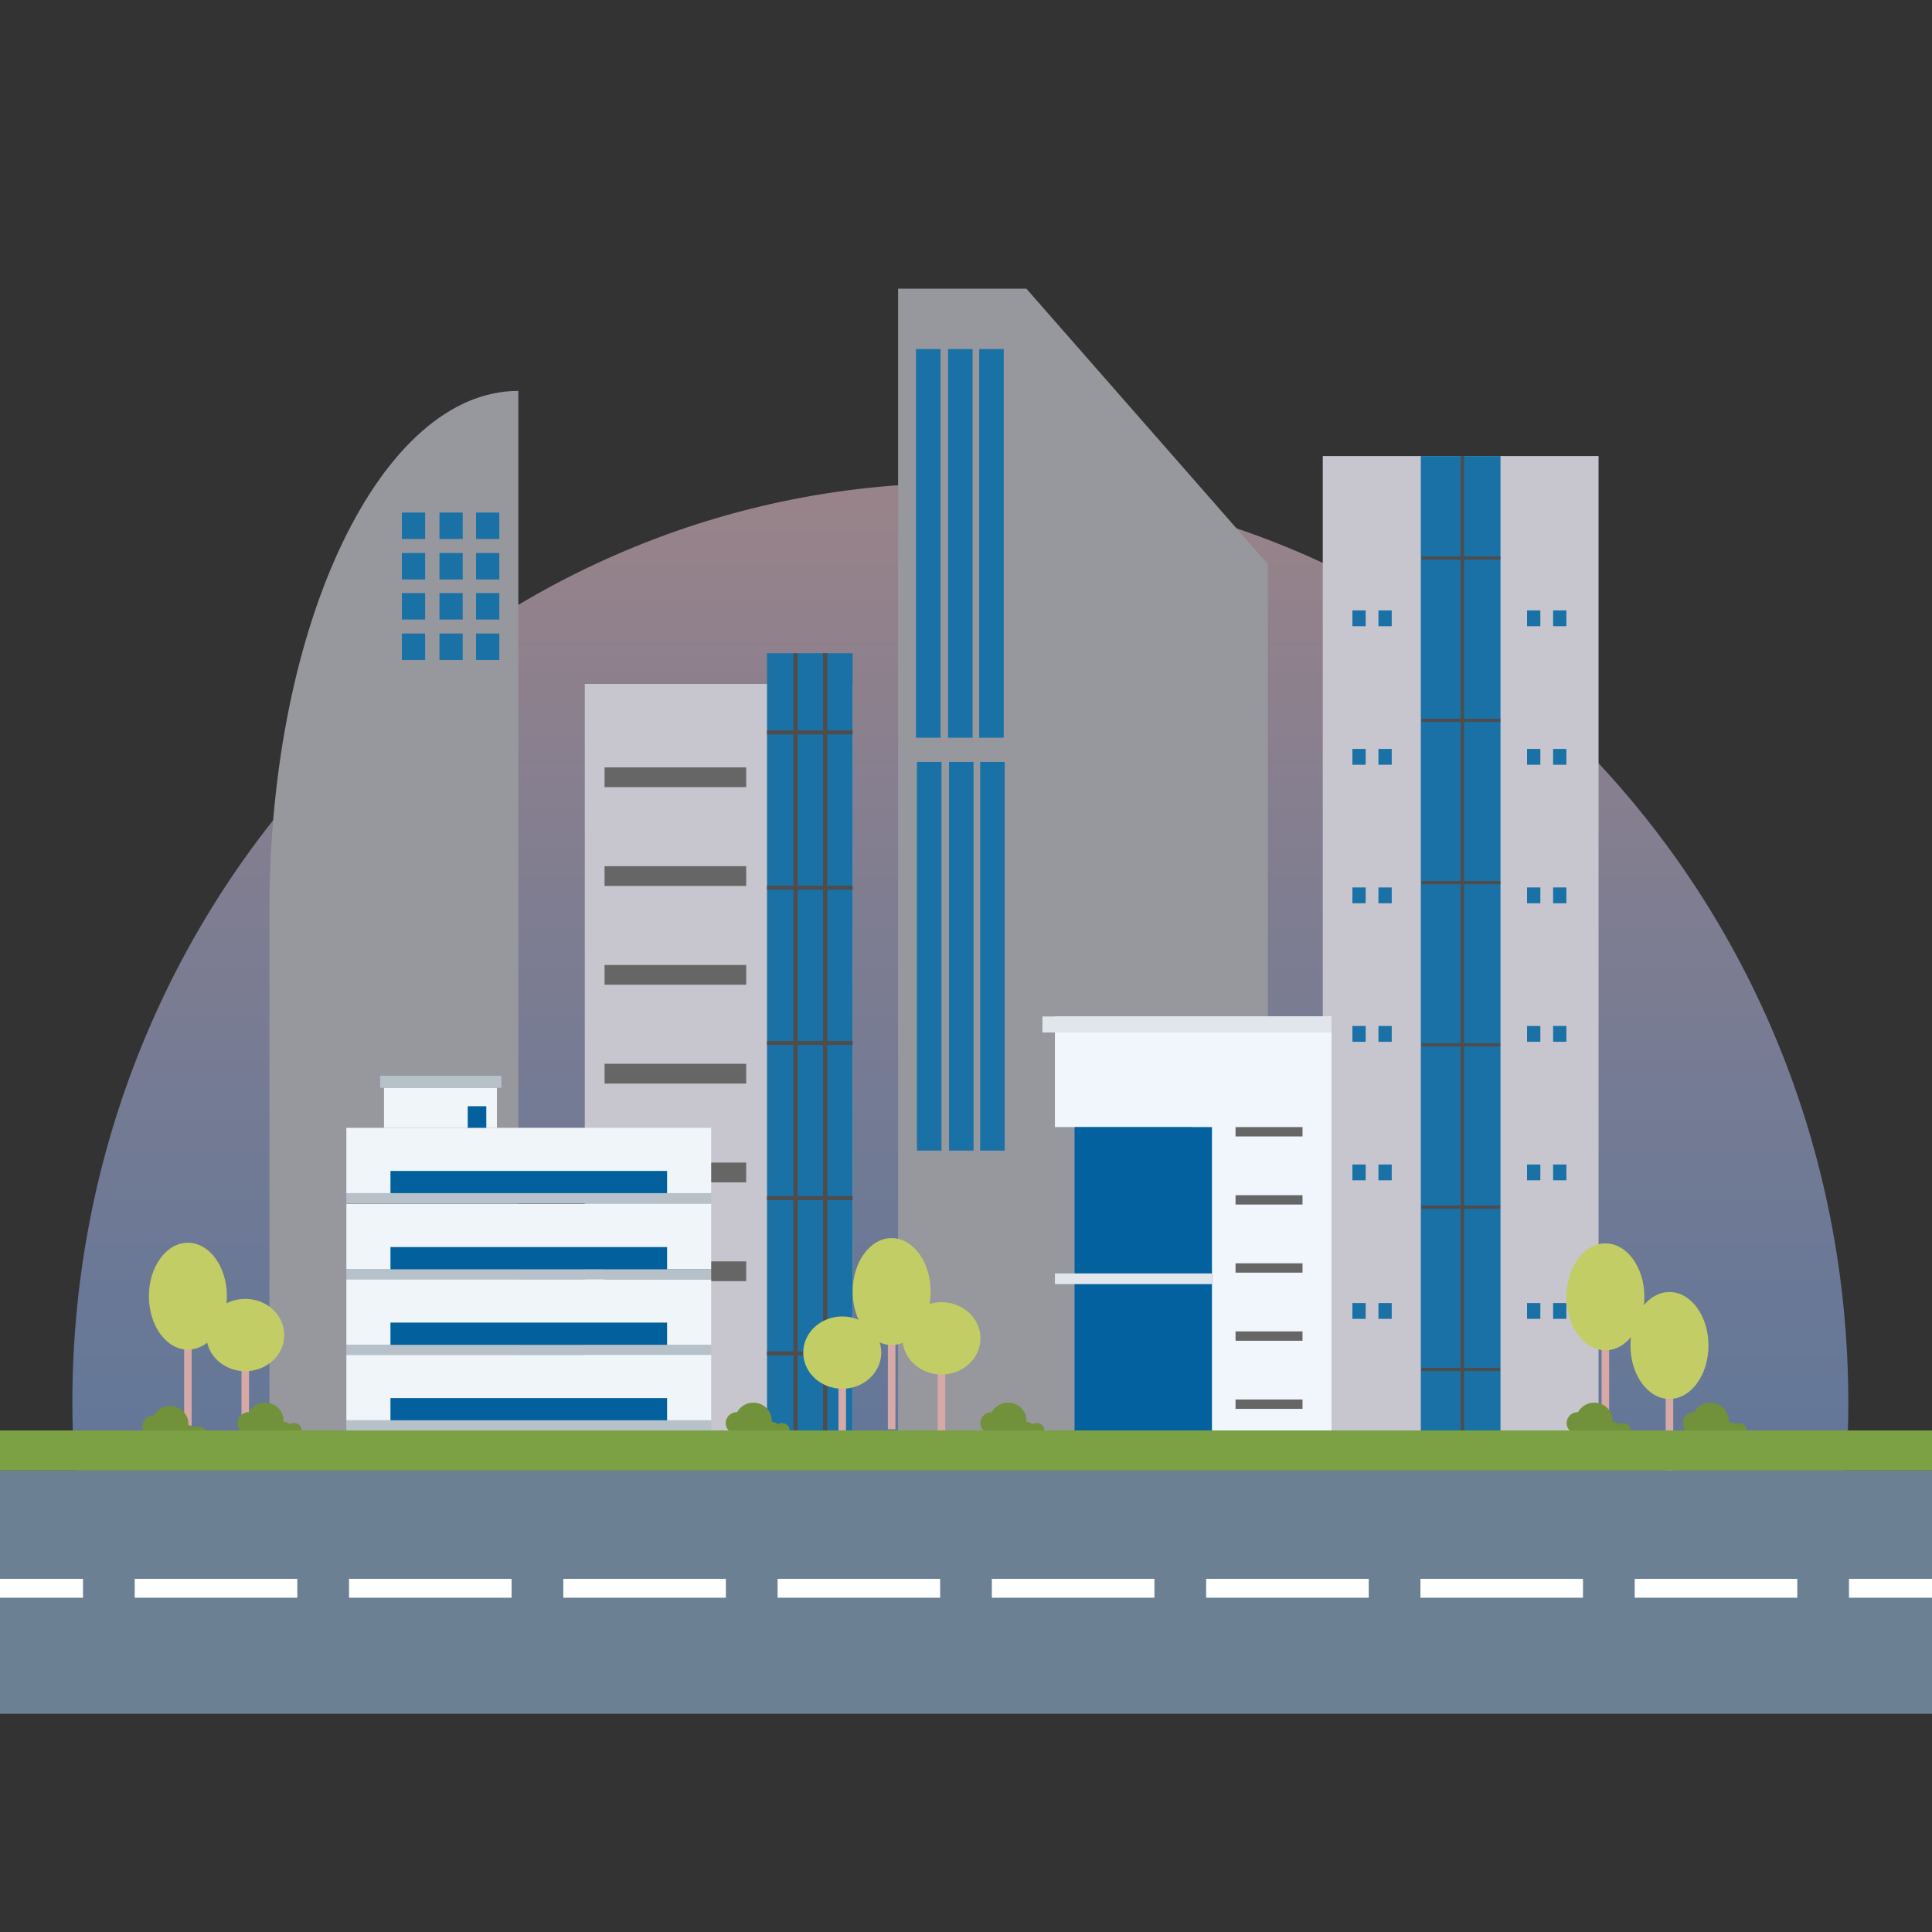 <?xml version="1.0" encoding="utf-8"?>
<!-- Generator: Adobe Illustrator 16.0.0, SVG Export Plug-In . SVG Version: 6.00 Build 0)  -->
<!DOCTYPE svg PUBLIC "-//W3C//DTD SVG 1.1//EN" "http://www.w3.org/Graphics/SVG/1.1/DTD/svg11.dtd">
<svg version="1.1" id="Layer_1" xmlns="http://www.w3.org/2000/svg" xmlns:xlink="http://www.w3.org/1999/xlink" x="0px" y="0px"
	 width="512px" height="512px" viewBox="0 0 512 512" enable-background="new 0 0 512 512" xml:space="preserve">
<rect x="0" y="0" width="512" height="512" fill="#333333" stroke="none"/>
<linearGradient id="SVGID_1_" gradientUnits="userSpaceOnUse" x1="254.5" y1="389.67" x2="254.5" y2="128">
	<stop  offset="0" style="stop-color:#94BCFF"/>
	<stop  offset="0.193" style="stop-color:#A3BFFB"/>
	<stop  offset="0.566" style="stop-color:#CBC8F0"/>
	<stop  offset="0.984" style="stop-color:#FFD4E2"/>
</linearGradient>
<path opacity="0.5" fill="url(#SVGID_1_)" d="M489.82,371.75c0,2.45-0.03,4.9-0.11,7.33c-0.1,3.55-0.27,7.08-0.52,10.59H19.81
	c-0.25-3.51-0.42-7.04-0.52-10.59c-0.08-2.43-0.11-4.88-0.11-7.33C19.18,237.13,124.54,128,254.5,128S489.82,237.13,489.82,371.75z"
	/>
<g>
	<polygon fill="#97979E" points="336,379.084 238,379.084 238,76.503 272,76.503 336,149.503 	"/>
	<g>
		<g>
			<rect x="242.75" y="92.503" fill="#1A71A6" width="6.5" height="103"/>
			<rect x="251.25" y="92.503" fill="#1A71A6" width="6.5" height="103"/>
			<rect x="259.5" y="92.503" fill="#1A71A6" width="6.5" height="103"/>
		</g>
	</g>
	<g>
		<g>
			<rect x="243" y="201.92" fill="#1A71A6" width="6.5" height="103"/>
			<rect x="251.5" y="201.92" fill="#1A71A6" width="6.5" height="103"/>
			<rect x="259.75" y="201.92" fill="#1A71A6" width="6.5" height="103"/>
		</g>
	</g>
</g>
<g>
	<path fill="#97979E" d="M137.37,103.587v275.497H71.397V241.335C71.397,165.254,100.939,103.587,137.37,103.587z"/>
	<g>
		<g>
			<g>
				<rect x="126.163" y="135.836" fill="#1A71A6" width="6.161" height="7.009"/>
				<rect x="126.163" y="146.556" fill="#1A71A6" width="6.161" height="7.009"/>
				<rect x="126.163" y="157.173" fill="#1A71A6" width="6.161" height="7.009"/>
				<rect x="126.163" y="167.892" fill="#1A71A6" width="6.161" height="7.009"/>
			</g>
			<g>
				<rect x="116.464" y="135.836" fill="#1A71A6" width="6.161" height="7.009"/>
				<rect x="116.464" y="146.556" fill="#1A71A6" width="6.161" height="7.009"/>
				<rect x="116.464" y="157.173" fill="#1A71A6" width="6.161" height="7.009"/>
				<rect x="116.464" y="167.892" fill="#1A71A6" width="6.161" height="7.009"/>
			</g>
			<g>
				<rect x="106.502" y="135.836" fill="#1A71A6" width="6.16" height="7.009"/>
				<rect x="106.502" y="146.556" fill="#1A71A6" width="6.16" height="7.009"/>
				<rect x="106.502" y="157.173" fill="#1A71A6" width="6.16" height="7.009"/>
				<rect x="106.502" y="167.892" fill="#1A71A6" width="6.16" height="7.009"/>
			</g>
		</g>
	</g>
</g>
<g>
	<rect x="154.978" y="181.254" fill="#C7C6CE" width="70.985" height="197.83"/>
	<rect x="203.272" y="173.109" fill="#1A71A6" width="22.691" height="205.975"/>
	<rect x="210.253" y="173.109" fill="#4D4D4D" width="1.164" height="205.975"/>
	<rect x="218.109" y="173.109" fill="#4D4D4D" width="1.164" height="205.975"/>
	<g>
		<rect x="203.271" y="193.571" fill="#4D4D4D" width="22.691" height="1.066"/>
		<rect x="203.272" y="234.713" fill="#4D4D4D" width="22.691" height="1.066"/>
		<rect x="203.271" y="275.854" fill="#4D4D4D" width="22.693" height="1.067"/>
		<rect x="203.271" y="316.996" fill="#4D4D4D" width="22.693" height="1.068"/>
		<rect x="203.271" y="358.137" fill="#4D4D4D" width="22.693" height="1.068"/>
	</g>
	<g>
		<rect x="160.214" y="203.365" fill="#666666" width="37.529" height="5.236"/>
		<rect x="160.215" y="229.548" fill="#666666" width="37.529" height="5.236"/>
		<rect x="160.215" y="255.732" fill="#666666" width="37.529" height="5.235"/>
		<rect x="160.216" y="281.916" fill="#666666" width="37.527" height="5.235"/>
		<rect x="160.216" y="308.099" fill="#666666" width="37.527" height="5.234"/>
		<rect x="160.216" y="334.282" fill="#666666" width="37.527" height="5.234"/>
	</g>
</g>
<g>
	<rect x="350.548" y="120.855" fill="#C7C6CE" width="73.084" height="258.229"/>
	<rect x="376.533" y="120.855" fill="#1A71A6" width="21.113" height="258.229"/>
	<rect x="387.09" y="120.855" fill="#4D4D4D" width="0.945" height="258.229"/>
	<g>
		<rect x="376.726" y="147.461" fill="#4D4D4D" width="20.889" height="0.866"/>
		<rect x="376.71" y="190.464" fill="#4D4D4D" width="20.889" height="0.866"/>
		<rect x="376.694" y="233.464" fill="#4D4D4D" width="20.889" height="0.867"/>
		<rect x="376.678" y="276.467" fill="#4D4D4D" width="20.889" height="0.866"/>
		<rect x="376.662" y="319.467" fill="#4D4D4D" width="20.889" height="0.867"/>
		<rect x="376.646" y="362.47" fill="#4D4D4D" width="20.889" height="0.867"/>
	</g>
	<g>
		<path fill="#1A71A6" d="M358.398,165.957l3.519,0v-4.196l-3.519,0V165.957z M368.819,161.76v4.196h-3.519v-4.196H368.819z"/>
		<path fill="#1A71A6" d="M358.398,202.667h3.519v-4.196h-3.519V202.667z M368.819,198.471v4.196h-3.519v-4.196H368.819z"/>
		<path fill="#1A71A6" d="M358.398,239.378h3.519v-4.195h-3.519V239.378z M368.819,235.183v4.195h-3.519v-4.195H368.819z"/>
		<path fill="#1A71A6" d="M358.399,276.089h3.519v-4.195h-3.519V276.089z M368.82,271.894v4.195h-3.519v-4.195H368.82z"/>
		<path fill="#1A71A6" d="M358.399,312.8h3.519v-4.195l-3.519,0.001V312.8z M368.82,308.604v4.194h-3.519v-4.194H368.82z"/>
		<path fill="#1A71A6" d="M358.4,349.511h3.519l-0.001-4.195l-3.519,0.001L358.4,349.511z M368.82,345.315l0.001,4.194h-3.519
			l-0.001-4.194H368.82z"/>
	</g>
	<g>
		<path fill="#1A71A6" d="M404.686,165.956h3.519v-4.196h-3.519V165.956z M415.106,161.76v4.196h-3.519v-4.196H415.106z"/>
		<path fill="#1A71A6" d="M404.686,202.667h3.519v-4.196h-3.519V202.667z M415.106,198.471v4.196h-3.519v-4.196H415.106z"/>
		<path fill="#1A71A6" d="M404.686,239.378h3.519v-4.196h-3.519V239.378z M415.106,235.182v4.196h-3.519v-4.195L415.106,235.182z"/>
		<path fill="#1A71A6" d="M404.686,276.089h3.519l0.001-4.195l-3.52,0.001V276.089z M415.107,271.895v4.194h-3.52v-4.194H415.107z"
			/>
		<path fill="#1A71A6" d="M404.686,312.8h3.519l0.001-4.195l-3.52,0.001V312.8z M415.107,308.605v4.194h-3.52v-4.193
			L415.107,308.605z"/>
		<path fill="#1A71A6" d="M404.686,349.511h3.519l0.001-4.195l-3.52,0.001V349.511z M415.107,345.316v4.194h-3.52v-4.193
			L415.107,345.316z"/>
	</g>
	<path fill="#FFFFFF" d="M384.653,171.911"/>
</g>
<g>
	<g>
		<rect x="91.788" y="298.88" fill="#EFF5F9" width="96.683" height="17.319"/>
		<rect x="91.788" y="316.199" fill="#B7C1C9" width="96.683" height="2.689"/>
	</g>
	<g>
		<rect x="91.788" y="319.057" fill="#EFF5F9" width="96.683" height="17.319"/>
		<rect x="91.788" y="336.376" fill="#B7C1C9" width="96.683" height="2.689"/>
	</g>
	<g>
		<rect x="91.788" y="339.065" fill="#EFF5F9" width="96.683" height="17.319"/>
		<rect x="91.788" y="356.385" fill="#B7C1C9" width="96.683" height="2.69"/>
	</g>
	<g>
		<rect x="91.788" y="359.075" fill="#EFF5F9" width="96.683" height="17.318"/>
		<rect x="91.788" y="376.394" fill="#B7C1C9" width="96.683" height="2.69"/>
	</g>
	<rect x="101.76" y="288.287" fill="#EFF5F9" width="29.929" height="10.593"/>
	<rect x="100.751" y="285.092" fill="#B7C1C9" width="32.115" height="3.195"/>
	<rect x="103.475" y="310.313" fill="#02619C" width="73.31" height="5.886"/>
	<rect x="103.475" y="330.49" fill="#02619C" width="73.31" height="5.886"/>
	<rect x="103.475" y="350.5" fill="#02619C" width="73.31" height="5.885"/>
	<rect x="103.475" y="370.509" fill="#02619C" width="73.31" height="5.885"/>
	<rect x="123.954" y="293.163" fill="#02619C" width="4.919" height="5.717"/>
</g>
<g>
	<polygon fill="#F0F6FB" points="352.866,269.37 352.866,379.084 315.979,379.084 315.979,298.69 279.565,298.69 279.565,269.37 	
		"/>
	<rect x="276.255" y="269.37" fill="#E1E6ED" width="76.611" height="4.257"/>
	<rect x="284.768" y="298.69" fill="#02619E" width="36.414" height="80.394"/>
	<g>
		<rect x="327.43" y="298.691" fill="#666666" width="17.748" height="2.476"/>
		<rect x="327.43" y="316.74" fill="#666666" width="17.748" height="2.476"/>
		<rect x="327.43" y="334.789" fill="#666666" width="17.748" height="2.477"/>
		<rect x="327.43" y="352.838" fill="#666666" width="17.748" height="2.477"/>
		<rect x="327.43" y="370.887" fill="#666666" width="17.748" height="2.477"/>
	</g>
	<rect x="279.565" y="337.469" fill="#E1E6ED" width="41.616" height="2.838"/>
</g>
<g>
	<g>
		<rect x="424.44" y="356.861" fill="#D6A9A6" width="2" height="23.313"/>
		<ellipse fill="#C3CD65" cx="425.44" cy="343.674" rx="10.333" ry="14.166"/>
	</g>
	<g>
		<rect x="441.425" y="369.755" fill="#D6A9A6" width="2" height="23.313"/>
		<ellipse fill="#C3CD65" cx="442.425" cy="356.567" rx="10.333" ry="14.166"/>
	</g>
	<g>
		<rect x="235.295" y="355.463" fill="#D6A9A6" width="2" height="23.313"/>
		<ellipse fill="#C3CD65" cx="236.295" cy="342.275" rx="10.333" ry="14.166"/>
	</g>
	<g>
		<rect x="48.795" y="356.694" fill="#D6A9A6" width="2" height="23.313"/>
		<ellipse fill="#C3CD65" cx="49.795" cy="343.507" rx="10.333" ry="14.166"/>
	</g>
	<g>
		<rect x="248.5" y="363.278" fill="#D6A9A6" width="2" height="18.313"/>
		<ellipse fill="#C3CD65" cx="249.501" cy="354.673" rx="10.333" ry="9.582"/>
	</g>
	<g>
		<rect x="64" y="362.403" fill="#D6A9A6" width="2" height="18.313"/>
		<ellipse fill="#C3CD65" cx="65.001" cy="353.798" rx="10.333" ry="9.582"/>
	</g>
	<g>
		<rect x="222.204" y="367.057" fill="#D6A9A6" width="2" height="18.313"/>
		<ellipse fill="#C3CD65" cx="223.204" cy="358.451" rx="10.333" ry="9.582"/>
	</g>
</g>
<g>
	<rect y="389.667" fill="#6B8193" width="512" height="64.497"/>
	<g>
		<g>
			<line fill="none" stroke="#FFFFFF" stroke-width="5" stroke-miterlimit="10" x1="0" y1="420.915" x2="22" y2="420.915"/>
			
				<line fill="none" stroke="#FFFFFF" stroke-width="5" stroke-miterlimit="10" stroke-dasharray="43.08,13.707" x1="35.707" y1="420.915" x2="483.146" y2="420.915"/>
			<line fill="none" stroke="#FFFFFF" stroke-width="5" stroke-miterlimit="10" x1="490" y1="420.915" x2="512" y2="420.915"/>
		</g>
	</g>
</g>
<g>
	<path fill="#71913A" d="M462.86,378.896c0,0.131-0.016,0.263-0.044,0.389h-15.863c-0.619-0.525-1.013-1.303-1.013-2.162
		c0-1.604,1.352-2.9,3.009-2.9h0.022c0.815-1.488,2.431-2.505,4.291-2.505c2.681,0,4.854,2.111,4.854,4.716
		c0,0.12-0.006,0.234-0.017,0.355c0.651,0.022,1.236,0.258,1.669,0.635c0.317-0.19,0.695-0.301,1.105-0.301
		C461.975,377.122,462.86,377.916,462.86,378.896z"/>
	<path fill="#71913A" d="M79.857,378.896c0,0.131-0.016,0.263-0.044,0.389H63.95c-0.619-0.525-1.013-1.303-1.013-2.162
		c0-1.604,1.352-2.9,3.009-2.9h0.022c0.815-1.488,2.431-2.505,4.291-2.505c2.681,0,4.854,2.111,4.854,4.716
		c0,0.12-0.006,0.234-0.017,0.355c0.651,0.022,1.236,0.258,1.669,0.635c0.317-0.19,0.695-0.301,1.105-0.301
		C78.972,377.122,79.857,377.916,79.857,378.896z"/>
	<path fill="#71913A" d="M54.667,379.788c0,0.131-0.016,0.263-0.044,0.389H38.76c-0.619-0.525-1.013-1.303-1.013-2.162
		c0-1.604,1.352-2.9,3.009-2.9h0.022c0.815-1.488,2.431-2.505,4.291-2.505c2.681,0,4.854,2.111,4.854,4.716
		c0,0.12-0.006,0.234-0.017,0.355c0.651,0.022,1.236,0.258,1.669,0.635c0.317-0.19,0.695-0.301,1.105-0.301
		C53.781,378.015,54.667,378.809,54.667,379.788z"/>
	<path fill="#71913A" d="M432.092,378.896c0,0.131-0.016,0.263-0.044,0.389h-15.863c-0.619-0.525-1.013-1.303-1.013-2.162
		c0-1.604,1.352-2.9,3.009-2.9h0.022c0.815-1.488,2.431-2.505,4.291-2.505c2.681,0,4.854,2.111,4.854,4.716
		c0,0.12-0.006,0.234-0.017,0.355c0.651,0.022,1.236,0.258,1.669,0.635c0.317-0.19,0.695-0.301,1.105-0.301
		C431.206,377.122,432.092,377.916,432.092,378.896z"/>
	<path fill="#71913A" d="M276.753,378.896c0,0.131-0.016,0.263-0.044,0.389h-15.863c-0.619-0.525-1.013-1.303-1.013-2.162
		c0-1.604,1.352-2.9,3.009-2.9h0.022c0.815-1.488,2.431-2.505,4.291-2.505c2.681,0,4.854,2.111,4.854,4.716
		c0,0.12-0.006,0.234-0.017,0.355c0.651,0.022,1.236,0.258,1.669,0.635c0.317-0.19,0.695-0.301,1.105-0.301
		C275.867,377.122,276.753,377.916,276.753,378.896z"/>
	<path fill="#71913A" d="M209.244,378.896c0,0.131-0.016,0.263-0.044,0.389h-15.863c-0.619-0.525-1.013-1.303-1.013-2.162
		c0-1.604,1.352-2.9,3.009-2.9h0.022c0.815-1.488,2.431-2.505,4.291-2.505c2.681,0,4.854,2.111,4.854,4.716
		c0,0.12-0.006,0.234-0.017,0.355c0.651,0.022,1.236,0.258,1.669,0.635c0.317-0.19,0.695-0.301,1.105-0.301
		C208.358,377.122,209.244,377.916,209.244,378.896z"/>
</g>
<rect y="379.08" fill="#7CA044" width="512" height="10.59"/>
</svg>
